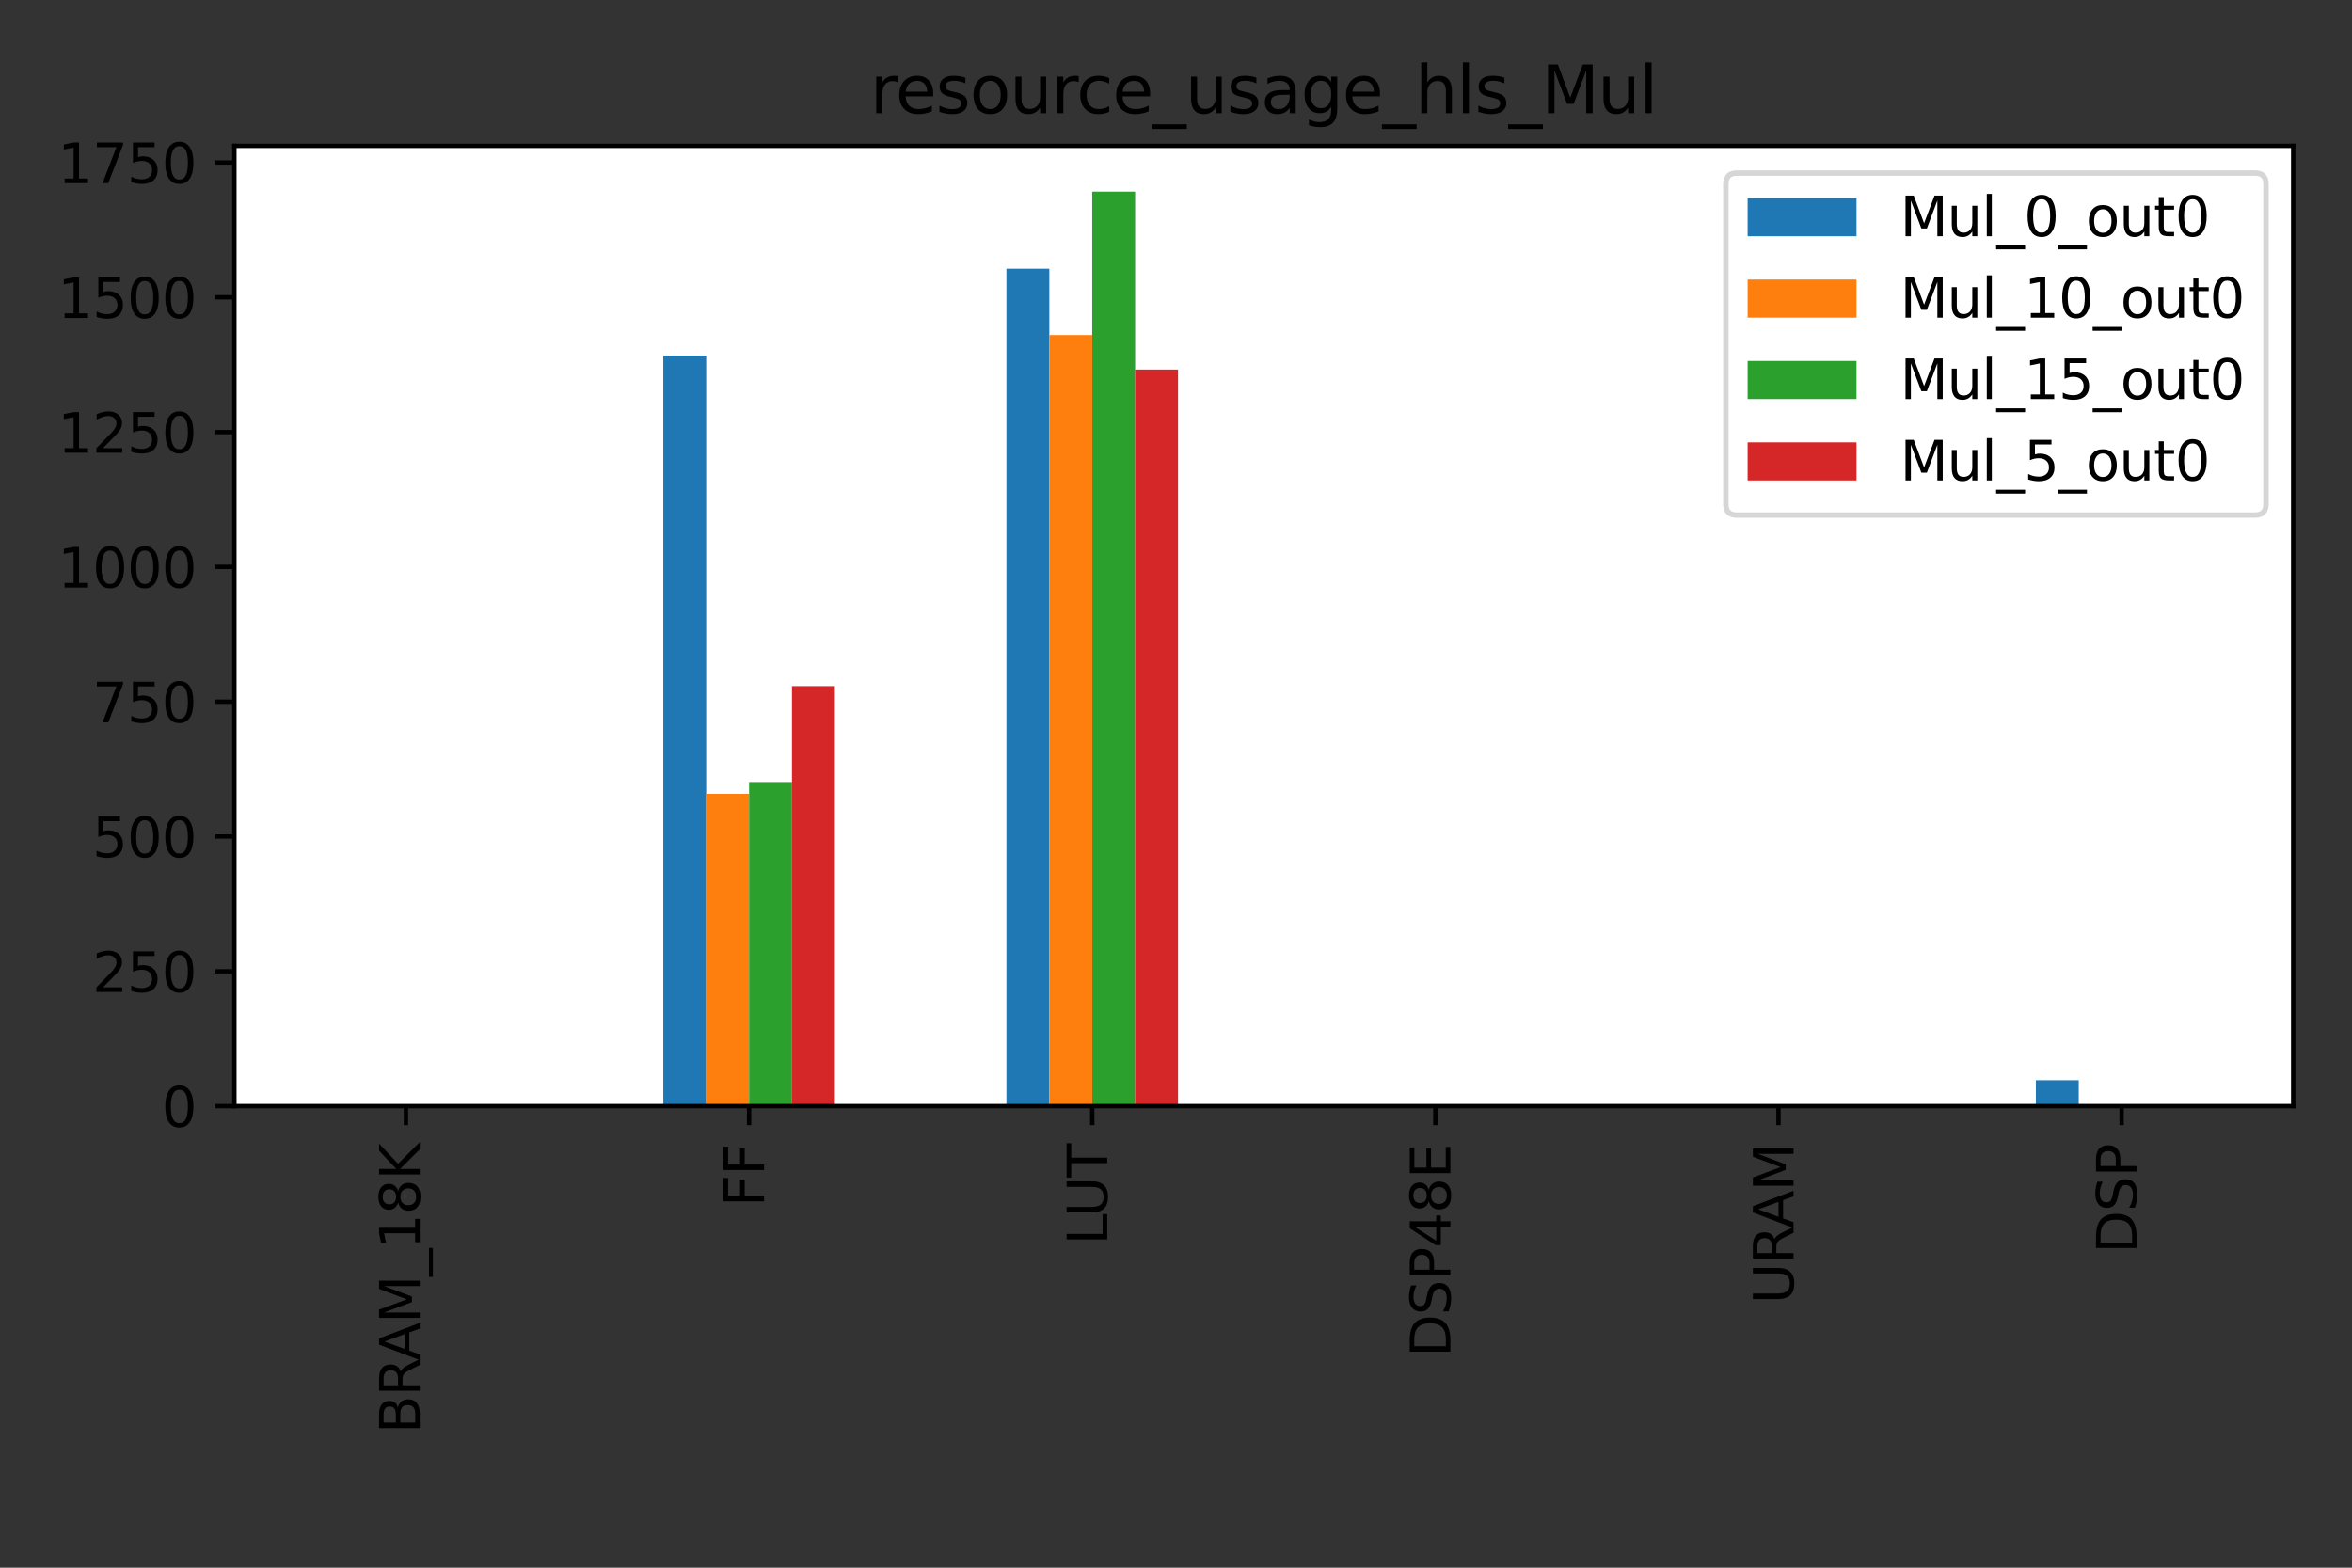 <?xml version="1.0" encoding="utf-8" standalone="no"?>
<!DOCTYPE svg PUBLIC "-//W3C//DTD SVG 1.1//EN"
  "http://www.w3.org/Graphics/SVG/1.1/DTD/svg11.dtd">
<svg height="288pt" version="1.1" viewBox="0 0 432 288" width="432pt" xmlns="http://www.w3.org/2000/svg" xmlns:xlink="http://www.w3.org/1999/xlink">
 <rect x="0" y="0" width="432" height="288" fill="#333333" stroke="none"/>
 <defs>
  <style type="text/css">*{stroke-linecap:butt;stroke-linejoin:round;}</style>
 </defs>
 <g id="figure_1">
  <g id="patch_1">
   <path d="M 0 288 
L 432 288 
L 432 0 
L 0 0 
z
" style="fill:none;"/>
  </g>
  <g id="axes_1">
   <g id="patch_2">
    <path d="M 43.05 203.2 
L 421.2 203.2 
L 421.2 26.8 
L 43.05 26.8 
z
" style="fill:#ffffff;"/>
   </g>
   <g id="patch_3">
    <path clip-path="url(#pbbb6849b15)" d="M 58.806 203.2 
L 66.684 203.2 
L 66.684 203.2 
L 58.806 203.2 
z
" style="fill:#1f77b4;"/>
   </g>
   <g id="patch_4">
    <path clip-path="url(#pbbb6849b15)" d="M 121.831 203.2 
L 129.709 203.2 
L 129.709 65.313 
L 121.831 65.313 
z
" style="fill:#1f77b4;"/>
   </g>
   <g id="patch_5">
    <path clip-path="url(#pbbb6849b15)" d="M 184.856 203.2 
L 192.734 203.2 
L 192.734 49.365 
L 184.856 49.365 
z
" style="fill:#1f77b4;"/>
   </g>
   <g id="patch_6">
    <path clip-path="url(#pbbb6849b15)" d="M 247.881 203.2 
L 255.759 203.2 
L 255.759 203.2 
L 247.881 203.2 
z
" style="fill:#1f77b4;"/>
   </g>
   <g id="patch_7">
    <path clip-path="url(#pbbb6849b15)" d="M 310.906 203.2 
L 318.784 203.2 
L 318.784 203.2 
L 310.906 203.2 
z
" style="fill:#1f77b4;"/>
   </g>
   <g id="patch_8">
    <path clip-path="url(#pbbb6849b15)" d="M 373.931 203.2 
L 381.809 203.2 
L 381.809 198.445 
L 373.931 198.445 
z
" style="fill:#1f77b4;"/>
   </g>
   <g id="patch_9">
    <path clip-path="url(#pbbb6849b15)" d="M 66.684 203.2 
L 74.562 203.2 
L 74.562 203.2 
L 66.684 203.2 
z
" style="fill:#ff7f0e;"/>
   </g>
   <g id="patch_10">
    <path clip-path="url(#pbbb6849b15)" d="M 129.709 203.2 
L 137.588 203.2 
L 137.588 145.846 
L 129.709 145.846 
z
" style="fill:#ff7f0e;"/>
   </g>
   <g id="patch_11">
    <path clip-path="url(#pbbb6849b15)" d="M 192.734 203.2 
L 200.613 203.2 
L 200.613 61.549 
L 192.734 61.549 
z
" style="fill:#ff7f0e;"/>
   </g>
   <g id="patch_12">
    <path clip-path="url(#pbbb6849b15)" d="M 255.759 203.2 
L 263.637 203.2 
L 263.637 203.2 
L 255.759 203.2 
z
" style="fill:#ff7f0e;"/>
   </g>
   <g id="patch_13">
    <path clip-path="url(#pbbb6849b15)" d="M 318.784 203.2 
L 326.663 203.2 
L 326.663 203.2 
L 318.784 203.2 
z
" style="fill:#ff7f0e;"/>
   </g>
   <g id="patch_14">
    <path clip-path="url(#pbbb6849b15)" d="M 381.809 203.2 
L 389.688 203.2 
L 389.688 203.2 
L 381.809 203.2 
z
" style="fill:#ff7f0e;"/>
   </g>
   <g id="patch_15">
    <path clip-path="url(#pbbb6849b15)" d="M 74.562 203.2 
L 82.441 203.2 
L 82.441 203.2 
L 74.562 203.2 
z
" style="fill:#2ca02c;"/>
   </g>
   <g id="patch_16">
    <path clip-path="url(#pbbb6849b15)" d="M 137.588 203.2 
L 145.466 203.2 
L 145.466 143.667 
L 137.588 143.667 
z
" style="fill:#2ca02c;"/>
   </g>
   <g id="patch_17">
    <path clip-path="url(#pbbb6849b15)" d="M 200.613 203.2 
L 208.491 203.2 
L 208.491 35.2 
L 200.613 35.2 
z
" style="fill:#2ca02c;"/>
   </g>
   <g id="patch_18">
    <path clip-path="url(#pbbb6849b15)" d="M 263.637 203.2 
L 271.516 203.2 
L 271.516 203.2 
L 263.637 203.2 
z
" style="fill:#2ca02c;"/>
   </g>
   <g id="patch_19">
    <path clip-path="url(#pbbb6849b15)" d="M 326.663 203.2 
L 334.541 203.2 
L 334.541 203.2 
L 326.663 203.2 
z
" style="fill:#2ca02c;"/>
   </g>
   <g id="patch_20">
    <path clip-path="url(#pbbb6849b15)" d="M 389.688 203.2 
L 397.566 203.2 
L 397.566 203.2 
L 389.688 203.2 
z
" style="fill:#2ca02c;"/>
   </g>
   <g id="patch_21">
    <path clip-path="url(#pbbb6849b15)" d="M 82.441 203.2 
L 90.319 203.2 
L 90.319 203.2 
L 82.441 203.2 
z
" style="fill:#d62728;"/>
   </g>
   <g id="patch_22">
    <path clip-path="url(#pbbb6849b15)" d="M 145.466 203.2 
L 153.344 203.2 
L 153.344 126.035 
L 145.466 126.035 
z
" style="fill:#d62728;"/>
   </g>
   <g id="patch_23">
    <path clip-path="url(#pbbb6849b15)" d="M 208.491 203.2 
L 216.369 203.2 
L 216.369 67.889 
L 208.491 67.889 
z
" style="fill:#d62728;"/>
   </g>
   <g id="patch_24">
    <path clip-path="url(#pbbb6849b15)" d="M 271.516 203.2 
L 279.394 203.2 
L 279.394 203.2 
L 271.516 203.2 
z
" style="fill:#d62728;"/>
   </g>
   <g id="patch_25">
    <path clip-path="url(#pbbb6849b15)" d="M 334.541 203.2 
L 342.419 203.2 
L 342.419 203.2 
L 334.541 203.2 
z
" style="fill:#d62728;"/>
   </g>
   <g id="patch_26">
    <path clip-path="url(#pbbb6849b15)" d="M 397.566 203.2 
L 405.444 203.2 
L 405.444 203.2 
L 397.566 203.2 
z
" style="fill:#d62728;"/>
   </g>
   <g id="matplotlib.axis_1">
    <g id="xtick_1">
     <g id="line2d_1">
      <defs>
       <path d="M 0 0 
L 0 3.5 
" id="ma39e6ad5aa" style="stroke:#000000;stroke-width:0.8;"/>
      </defs>
      <g>
       <use style="stroke:#000000;stroke-width:0.8;" x="74.562" xlink:href="#ma39e6ad5aa" y="203.2"/>
      </g>
     </g>
     <g id="text_1">
      <!-- BRAM_18K -->
      <g transform="translate(77.095 263.361)rotate(-90)scale(0.1 -0.1)">
       <defs>
        <path d="M 1259 2228 
L 1259 519 
L 2272 519 
Q 2781 519 3026 730 
Q 3272 941 3272 1375 
Q 3272 1813 3026 2020 
Q 2781 2228 2272 2228 
L 1259 2228 
z
M 1259 4147 
L 1259 2741 
L 2194 2741 
Q 2656 2741 2882 2914 
Q 3109 3088 3109 3444 
Q 3109 3797 2882 3972 
Q 2656 4147 2194 4147 
L 1259 4147 
z
M 628 4666 
L 2241 4666 
Q 2963 4666 3353 4366 
Q 3744 4066 3744 3513 
Q 3744 3084 3544 2831 
Q 3344 2578 2956 2516 
Q 3422 2416 3680 2098 
Q 3938 1781 3938 1306 
Q 3938 681 3513 340 
Q 3088 0 2303 0 
L 628 0 
L 628 4666 
z
" id="DejaVuSans-42" transform="scale(0.016)"/>
        <path d="M 2841 2188 
Q 3044 2119 3236 1894 
Q 3428 1669 3622 1275 
L 4263 0 
L 3584 0 
L 2988 1197 
Q 2756 1666 2539 1819 
Q 2322 1972 1947 1972 
L 1259 1972 
L 1259 0 
L 628 0 
L 628 4666 
L 2053 4666 
Q 2853 4666 3247 4331 
Q 3641 3997 3641 3322 
Q 3641 2881 3436 2590 
Q 3231 2300 2841 2188 
z
M 1259 4147 
L 1259 2491 
L 2053 2491 
Q 2509 2491 2742 2702 
Q 2975 2913 2975 3322 
Q 2975 3731 2742 3939 
Q 2509 4147 2053 4147 
L 1259 4147 
z
" id="DejaVuSans-52" transform="scale(0.016)"/>
        <path d="M 2188 4044 
L 1331 1722 
L 3047 1722 
L 2188 4044 
z
M 1831 4666 
L 2547 4666 
L 4325 0 
L 3669 0 
L 3244 1197 
L 1141 1197 
L 716 0 
L 50 0 
L 1831 4666 
z
" id="DejaVuSans-41" transform="scale(0.016)"/>
        <path d="M 628 4666 
L 1569 4666 
L 2759 1491 
L 3956 4666 
L 4897 4666 
L 4897 0 
L 4281 0 
L 4281 4097 
L 3078 897 
L 2444 897 
L 1241 4097 
L 1241 0 
L 628 0 
L 628 4666 
z
" id="DejaVuSans-4d" transform="scale(0.016)"/>
        <path d="M 3263 -1063 
L 3263 -1509 
L -63 -1509 
L -63 -1063 
L 3263 -1063 
z
" id="DejaVuSans-5f" transform="scale(0.016)"/>
        <path d="M 794 531 
L 1825 531 
L 1825 4091 
L 703 3866 
L 703 4441 
L 1819 4666 
L 2450 4666 
L 2450 531 
L 3481 531 
L 3481 0 
L 794 0 
L 794 531 
z
" id="DejaVuSans-31" transform="scale(0.016)"/>
        <path d="M 2034 2216 
Q 1584 2216 1326 1975 
Q 1069 1734 1069 1313 
Q 1069 891 1326 650 
Q 1584 409 2034 409 
Q 2484 409 2743 651 
Q 3003 894 3003 1313 
Q 3003 1734 2745 1975 
Q 2488 2216 2034 2216 
z
M 1403 2484 
Q 997 2584 770 2862 
Q 544 3141 544 3541 
Q 544 4100 942 4425 
Q 1341 4750 2034 4750 
Q 2731 4750 3128 4425 
Q 3525 4100 3525 3541 
Q 3525 3141 3298 2862 
Q 3072 2584 2669 2484 
Q 3125 2378 3379 2068 
Q 3634 1759 3634 1313 
Q 3634 634 3220 271 
Q 2806 -91 2034 -91 
Q 1263 -91 848 271 
Q 434 634 434 1313 
Q 434 1759 690 2068 
Q 947 2378 1403 2484 
z
M 1172 3481 
Q 1172 3119 1398 2916 
Q 1625 2713 2034 2713 
Q 2441 2713 2670 2916 
Q 2900 3119 2900 3481 
Q 2900 3844 2670 4047 
Q 2441 4250 2034 4250 
Q 1625 4250 1398 4047 
Q 1172 3844 1172 3481 
z
" id="DejaVuSans-38" transform="scale(0.016)"/>
        <path d="M 628 4666 
L 1259 4666 
L 1259 2694 
L 3353 4666 
L 4166 4666 
L 1850 2491 
L 4331 0 
L 3500 0 
L 1259 2247 
L 1259 0 
L 628 0 
L 628 4666 
z
" id="DejaVuSans-4b" transform="scale(0.016)"/>
       </defs>
       <use xlink:href="#DejaVuSans-42"/>
       <use x="68.604" xlink:href="#DejaVuSans-52"/>
       <use x="134.086" xlink:href="#DejaVuSans-41"/>
       <use x="202.494" xlink:href="#DejaVuSans-4d"/>
       <use x="288.773" xlink:href="#DejaVuSans-5f"/>
       <use x="338.773" xlink:href="#DejaVuSans-31"/>
       <use x="402.396" xlink:href="#DejaVuSans-38"/>
       <use x="466.02" xlink:href="#DejaVuSans-4b"/>
      </g>
     </g>
    </g>
    <g id="xtick_2">
     <g id="line2d_2">
      <g>
       <use style="stroke:#000000;stroke-width:0.8;" x="137.588" xlink:href="#ma39e6ad5aa" y="203.2"/>
      </g>
     </g>
     <g id="text_2">
      <!-- FF -->
      <g transform="translate(140.347 221.703)rotate(-90)scale(0.1 -0.1)">
       <defs>
        <path d="M 628 4666 
L 3309 4666 
L 3309 4134 
L 1259 4134 
L 1259 2759 
L 3109 2759 
L 3109 2228 
L 1259 2228 
L 1259 0 
L 628 0 
L 628 4666 
z
" id="DejaVuSans-46" transform="scale(0.016)"/>
       </defs>
       <use xlink:href="#DejaVuSans-46"/>
       <use x="57.52" xlink:href="#DejaVuSans-46"/>
      </g>
     </g>
    </g>
    <g id="xtick_3">
     <g id="line2d_3">
      <g>
       <use style="stroke:#000000;stroke-width:0.8;" x="200.613" xlink:href="#ma39e6ad5aa" y="203.2"/>
      </g>
     </g>
     <g id="text_3">
      <!-- LUT -->
      <g transform="translate(203.372 228.698)rotate(-90)scale(0.1 -0.1)">
       <defs>
        <path d="M 628 4666 
L 1259 4666 
L 1259 531 
L 3531 531 
L 3531 0 
L 628 0 
L 628 4666 
z
" id="DejaVuSans-4c" transform="scale(0.016)"/>
        <path d="M 556 4666 
L 1191 4666 
L 1191 1831 
Q 1191 1081 1462 751 
Q 1734 422 2344 422 
Q 2950 422 3222 751 
Q 3494 1081 3494 1831 
L 3494 4666 
L 4128 4666 
L 4128 1753 
Q 4128 841 3676 375 
Q 3225 -91 2344 -91 
Q 1459 -91 1007 375 
Q 556 841 556 1753 
L 556 4666 
z
" id="DejaVuSans-55" transform="scale(0.016)"/>
        <path d="M -19 4666 
L 3928 4666 
L 3928 4134 
L 2272 4134 
L 2272 0 
L 1638 0 
L 1638 4134 
L -19 4134 
L -19 4666 
z
" id="DejaVuSans-54" transform="scale(0.016)"/>
       </defs>
       <use xlink:href="#DejaVuSans-4c"/>
       <use x="50.713" xlink:href="#DejaVuSans-55"/>
       <use x="123.906" xlink:href="#DejaVuSans-54"/>
      </g>
     </g>
    </g>
    <g id="xtick_4">
     <g id="line2d_4">
      <g>
       <use style="stroke:#000000;stroke-width:0.8;" x="263.637" xlink:href="#ma39e6ad5aa" y="203.2"/>
      </g>
     </g>
     <g id="text_4">
      <!-- DSP48E -->
      <g transform="translate(266.397 249.322)rotate(-90)scale(0.1 -0.1)">
       <defs>
        <path d="M 1259 4147 
L 1259 519 
L 2022 519 
Q 2988 519 3436 956 
Q 3884 1394 3884 2338 
Q 3884 3275 3436 3711 
Q 2988 4147 2022 4147 
L 1259 4147 
z
M 628 4666 
L 1925 4666 
Q 3281 4666 3915 4102 
Q 4550 3538 4550 2338 
Q 4550 1131 3912 565 
Q 3275 0 1925 0 
L 628 0 
L 628 4666 
z
" id="DejaVuSans-44" transform="scale(0.016)"/>
        <path d="M 3425 4513 
L 3425 3897 
Q 3066 4069 2747 4153 
Q 2428 4238 2131 4238 
Q 1616 4238 1336 4038 
Q 1056 3838 1056 3469 
Q 1056 3159 1242 3001 
Q 1428 2844 1947 2747 
L 2328 2669 
Q 3034 2534 3370 2195 
Q 3706 1856 3706 1288 
Q 3706 609 3251 259 
Q 2797 -91 1919 -91 
Q 1588 -91 1214 -16 
Q 841 59 441 206 
L 441 856 
Q 825 641 1194 531 
Q 1563 422 1919 422 
Q 2459 422 2753 634 
Q 3047 847 3047 1241 
Q 3047 1584 2836 1778 
Q 2625 1972 2144 2069 
L 1759 2144 
Q 1053 2284 737 2584 
Q 422 2884 422 3419 
Q 422 4038 858 4394 
Q 1294 4750 2059 4750 
Q 2388 4750 2728 4690 
Q 3069 4631 3425 4513 
z
" id="DejaVuSans-53" transform="scale(0.016)"/>
        <path d="M 1259 4147 
L 1259 2394 
L 2053 2394 
Q 2494 2394 2734 2622 
Q 2975 2850 2975 3272 
Q 2975 3691 2734 3919 
Q 2494 4147 2053 4147 
L 1259 4147 
z
M 628 4666 
L 2053 4666 
Q 2838 4666 3239 4311 
Q 3641 3956 3641 3272 
Q 3641 2581 3239 2228 
Q 2838 1875 2053 1875 
L 1259 1875 
L 1259 0 
L 628 0 
L 628 4666 
z
" id="DejaVuSans-50" transform="scale(0.016)"/>
        <path d="M 2419 4116 
L 825 1625 
L 2419 1625 
L 2419 4116 
z
M 2253 4666 
L 3047 4666 
L 3047 1625 
L 3713 1625 
L 3713 1100 
L 3047 1100 
L 3047 0 
L 2419 0 
L 2419 1100 
L 313 1100 
L 313 1709 
L 2253 4666 
z
" id="DejaVuSans-34" transform="scale(0.016)"/>
        <path d="M 628 4666 
L 3578 4666 
L 3578 4134 
L 1259 4134 
L 1259 2753 
L 3481 2753 
L 3481 2222 
L 1259 2222 
L 1259 531 
L 3634 531 
L 3634 0 
L 628 0 
L 628 4666 
z
" id="DejaVuSans-45" transform="scale(0.016)"/>
       </defs>
       <use xlink:href="#DejaVuSans-44"/>
       <use x="77.002" xlink:href="#DejaVuSans-53"/>
       <use x="140.479" xlink:href="#DejaVuSans-50"/>
       <use x="200.781" xlink:href="#DejaVuSans-34"/>
       <use x="264.404" xlink:href="#DejaVuSans-38"/>
       <use x="328.027" xlink:href="#DejaVuSans-45"/>
      </g>
     </g>
    </g>
    <g id="xtick_5">
     <g id="line2d_5">
      <g>
       <use style="stroke:#000000;stroke-width:0.8;" x="326.663" xlink:href="#ma39e6ad5aa" y="203.2"/>
      </g>
     </g>
     <g id="text_5">
      <!-- URAM -->
      <g transform="translate(329.422 239.536)rotate(-90)scale(0.1 -0.1)">
       <use xlink:href="#DejaVuSans-55"/>
       <use x="73.193" xlink:href="#DejaVuSans-52"/>
       <use x="138.676" xlink:href="#DejaVuSans-41"/>
       <use x="207.084" xlink:href="#DejaVuSans-4d"/>
      </g>
     </g>
    </g>
    <g id="xtick_6">
     <g id="line2d_6">
      <g>
       <use style="stroke:#000000;stroke-width:0.8;" x="389.688" xlink:href="#ma39e6ad5aa" y="203.2"/>
      </g>
     </g>
     <g id="text_6">
      <!-- DSP -->
      <g transform="translate(392.447 230.278)rotate(-90)scale(0.1 -0.1)">
       <use xlink:href="#DejaVuSans-44"/>
       <use x="77.002" xlink:href="#DejaVuSans-53"/>
       <use x="140.479" xlink:href="#DejaVuSans-50"/>
      </g>
     </g>
    </g>
   </g>
   <g id="matplotlib.axis_2">
    <g id="ytick_1">
     <g id="line2d_7">
      <defs>
       <path d="M 0 0 
L -3.5 0 
" id="mf9e3e1890e" style="stroke:#000000;stroke-width:0.8;"/>
      </defs>
      <g>
       <use style="stroke:#000000;stroke-width:0.8;" x="43.05" xlink:href="#mf9e3e1890e" y="203.2"/>
      </g>
     </g>
     <g id="text_7">
      <!-- 0 -->
      <g transform="translate(29.688 206.999)scale(0.1 -0.1)">
       <defs>
        <path d="M 2034 4250 
Q 1547 4250 1301 3770 
Q 1056 3291 1056 2328 
Q 1056 1369 1301 889 
Q 1547 409 2034 409 
Q 2525 409 2770 889 
Q 3016 1369 3016 2328 
Q 3016 3291 2770 3770 
Q 2525 4250 2034 4250 
z
M 2034 4750 
Q 2819 4750 3233 4129 
Q 3647 3509 3647 2328 
Q 3647 1150 3233 529 
Q 2819 -91 2034 -91 
Q 1250 -91 836 529 
Q 422 1150 422 2328 
Q 422 3509 836 4129 
Q 1250 4750 2034 4750 
z
" id="DejaVuSans-30" transform="scale(0.016)"/>
       </defs>
       <use xlink:href="#DejaVuSans-30"/>
      </g>
     </g>
    </g>
    <g id="ytick_2">
     <g id="line2d_8">
      <g>
       <use style="stroke:#000000;stroke-width:0.8;" x="43.05" xlink:href="#mf9e3e1890e" y="178.436"/>
      </g>
     </g>
     <g id="text_8">
      <!-- 250 -->
      <g transform="translate(16.962 182.235)scale(0.1 -0.1)">
       <defs>
        <path d="M 1228 531 
L 3431 531 
L 3431 0 
L 469 0 
L 469 531 
Q 828 903 1448 1529 
Q 2069 2156 2228 2338 
Q 2531 2678 2651 2914 
Q 2772 3150 2772 3378 
Q 2772 3750 2511 3984 
Q 2250 4219 1831 4219 
Q 1534 4219 1204 4116 
Q 875 4013 500 3803 
L 500 4441 
Q 881 4594 1212 4672 
Q 1544 4750 1819 4750 
Q 2544 4750 2975 4387 
Q 3406 4025 3406 3419 
Q 3406 3131 3298 2873 
Q 3191 2616 2906 2266 
Q 2828 2175 2409 1742 
Q 1991 1309 1228 531 
z
" id="DejaVuSans-32" transform="scale(0.016)"/>
        <path d="M 691 4666 
L 3169 4666 
L 3169 4134 
L 1269 4134 
L 1269 2991 
Q 1406 3038 1543 3061 
Q 1681 3084 1819 3084 
Q 2600 3084 3056 2656 
Q 3513 2228 3513 1497 
Q 3513 744 3044 326 
Q 2575 -91 1722 -91 
Q 1428 -91 1123 -41 
Q 819 9 494 109 
L 494 744 
Q 775 591 1075 516 
Q 1375 441 1709 441 
Q 2250 441 2565 725 
Q 2881 1009 2881 1497 
Q 2881 1984 2565 2268 
Q 2250 2553 1709 2553 
Q 1456 2553 1204 2497 
Q 953 2441 691 2322 
L 691 4666 
z
" id="DejaVuSans-35" transform="scale(0.016)"/>
       </defs>
       <use xlink:href="#DejaVuSans-32"/>
       <use x="63.623" xlink:href="#DejaVuSans-35"/>
       <use x="127.246" xlink:href="#DejaVuSans-30"/>
      </g>
     </g>
    </g>
    <g id="ytick_3">
     <g id="line2d_9">
      <g>
       <use style="stroke:#000000;stroke-width:0.8;" x="43.05" xlink:href="#mf9e3e1890e" y="153.672"/>
      </g>
     </g>
     <g id="text_9">
      <!-- 500 -->
      <g transform="translate(16.962 157.471)scale(0.1 -0.1)">
       <use xlink:href="#DejaVuSans-35"/>
       <use x="63.623" xlink:href="#DejaVuSans-30"/>
       <use x="127.246" xlink:href="#DejaVuSans-30"/>
      </g>
     </g>
    </g>
    <g id="ytick_4">
     <g id="line2d_10">
      <g>
       <use style="stroke:#000000;stroke-width:0.8;" x="43.05" xlink:href="#mf9e3e1890e" y="128.908"/>
      </g>
     </g>
     <g id="text_10">
      <!-- 750 -->
      <g transform="translate(16.962 132.707)scale(0.1 -0.1)">
       <defs>
        <path d="M 525 4666 
L 3525 4666 
L 3525 4397 
L 1831 0 
L 1172 0 
L 2766 4134 
L 525 4134 
L 525 4666 
z
" id="DejaVuSans-37" transform="scale(0.016)"/>
       </defs>
       <use xlink:href="#DejaVuSans-37"/>
       <use x="63.623" xlink:href="#DejaVuSans-35"/>
       <use x="127.246" xlink:href="#DejaVuSans-30"/>
      </g>
     </g>
    </g>
    <g id="ytick_5">
     <g id="line2d_11">
      <g>
       <use style="stroke:#000000;stroke-width:0.8;" x="43.05" xlink:href="#mf9e3e1890e" y="104.143"/>
      </g>
     </g>
     <g id="text_11">
      <!-- 1000 -->
      <g transform="translate(10.6 107.943)scale(0.1 -0.1)">
       <use xlink:href="#DejaVuSans-31"/>
       <use x="63.623" xlink:href="#DejaVuSans-30"/>
       <use x="127.246" xlink:href="#DejaVuSans-30"/>
       <use x="190.869" xlink:href="#DejaVuSans-30"/>
      </g>
     </g>
    </g>
    <g id="ytick_6">
     <g id="line2d_12">
      <g>
       <use style="stroke:#000000;stroke-width:0.8;" x="43.05" xlink:href="#mf9e3e1890e" y="79.379"/>
      </g>
     </g>
     <g id="text_12">
      <!-- 1250 -->
      <g transform="translate(10.6 83.178)scale(0.1 -0.1)">
       <use xlink:href="#DejaVuSans-31"/>
       <use x="63.623" xlink:href="#DejaVuSans-32"/>
       <use x="127.246" xlink:href="#DejaVuSans-35"/>
       <use x="190.869" xlink:href="#DejaVuSans-30"/>
      </g>
     </g>
    </g>
    <g id="ytick_7">
     <g id="line2d_13">
      <g>
       <use style="stroke:#000000;stroke-width:0.8;" x="43.05" xlink:href="#mf9e3e1890e" y="54.615"/>
      </g>
     </g>
     <g id="text_13">
      <!-- 1500 -->
      <g transform="translate(10.6 58.414)scale(0.1 -0.1)">
       <use xlink:href="#DejaVuSans-31"/>
       <use x="63.623" xlink:href="#DejaVuSans-35"/>
       <use x="127.246" xlink:href="#DejaVuSans-30"/>
       <use x="190.869" xlink:href="#DejaVuSans-30"/>
      </g>
     </g>
    </g>
    <g id="ytick_8">
     <g id="line2d_14">
      <g>
       <use style="stroke:#000000;stroke-width:0.8;" x="43.05" xlink:href="#mf9e3e1890e" y="29.851"/>
      </g>
     </g>
     <g id="text_14">
      <!-- 1750 -->
      <g transform="translate(10.6 33.65)scale(0.1 -0.1)">
       <use xlink:href="#DejaVuSans-31"/>
       <use x="63.623" xlink:href="#DejaVuSans-37"/>
       <use x="127.246" xlink:href="#DejaVuSans-35"/>
       <use x="190.869" xlink:href="#DejaVuSans-30"/>
      </g>
     </g>
    </g>
   </g>
   <g id="patch_27">
    <path d="M 43.05 203.2 
L 43.05 26.8 
" style="fill:none;stroke:#000000;stroke-linecap:square;stroke-linejoin:miter;stroke-width:0.8;"/>
   </g>
   <g id="patch_28">
    <path d="M 421.2 203.2 
L 421.2 26.8 
" style="fill:none;stroke:#000000;stroke-linecap:square;stroke-linejoin:miter;stroke-width:0.8;"/>
   </g>
   <g id="patch_29">
    <path d="M 43.05 203.2 
L 421.2 203.2 
" style="fill:none;stroke:#000000;stroke-linecap:square;stroke-linejoin:miter;stroke-width:0.8;"/>
   </g>
   <g id="patch_30">
    <path d="M 43.05 26.8 
L 421.2 26.8 
" style="fill:none;stroke:#000000;stroke-linecap:square;stroke-linejoin:miter;stroke-width:0.8;"/>
   </g>
   <g id="text_15">
    <!-- resource_usage_hls_Mul -->
    <g transform="translate(159.833 20.8)scale(0.12 -0.12)">
     <defs>
      <path d="M 2631 2963 
Q 2534 3019 2420 3045 
Q 2306 3072 2169 3072 
Q 1681 3072 1420 2755 
Q 1159 2438 1159 1844 
L 1159 0 
L 581 0 
L 581 3500 
L 1159 3500 
L 1159 2956 
Q 1341 3275 1631 3429 
Q 1922 3584 2338 3584 
Q 2397 3584 2469 3576 
Q 2541 3569 2628 3553 
L 2631 2963 
z
" id="DejaVuSans-72" transform="scale(0.016)"/>
      <path d="M 3597 1894 
L 3597 1613 
L 953 1613 
Q 991 1019 1311 708 
Q 1631 397 2203 397 
Q 2534 397 2845 478 
Q 3156 559 3463 722 
L 3463 178 
Q 3153 47 2828 -22 
Q 2503 -91 2169 -91 
Q 1331 -91 842 396 
Q 353 884 353 1716 
Q 353 2575 817 3079 
Q 1281 3584 2069 3584 
Q 2775 3584 3186 3129 
Q 3597 2675 3597 1894 
z
M 3022 2063 
Q 3016 2534 2758 2815 
Q 2500 3097 2075 3097 
Q 1594 3097 1305 2825 
Q 1016 2553 972 2059 
L 3022 2063 
z
" id="DejaVuSans-65" transform="scale(0.016)"/>
      <path d="M 2834 3397 
L 2834 2853 
Q 2591 2978 2328 3040 
Q 2066 3103 1784 3103 
Q 1356 3103 1142 2972 
Q 928 2841 928 2578 
Q 928 2378 1081 2264 
Q 1234 2150 1697 2047 
L 1894 2003 
Q 2506 1872 2764 1633 
Q 3022 1394 3022 966 
Q 3022 478 2636 193 
Q 2250 -91 1575 -91 
Q 1294 -91 989 -36 
Q 684 19 347 128 
L 347 722 
Q 666 556 975 473 
Q 1284 391 1588 391 
Q 1994 391 2212 530 
Q 2431 669 2431 922 
Q 2431 1156 2273 1281 
Q 2116 1406 1581 1522 
L 1381 1569 
Q 847 1681 609 1914 
Q 372 2147 372 2553 
Q 372 3047 722 3315 
Q 1072 3584 1716 3584 
Q 2034 3584 2315 3537 
Q 2597 3491 2834 3397 
z
" id="DejaVuSans-73" transform="scale(0.016)"/>
      <path d="M 1959 3097 
Q 1497 3097 1228 2736 
Q 959 2375 959 1747 
Q 959 1119 1226 758 
Q 1494 397 1959 397 
Q 2419 397 2687 759 
Q 2956 1122 2956 1747 
Q 2956 2369 2687 2733 
Q 2419 3097 1959 3097 
z
M 1959 3584 
Q 2709 3584 3137 3096 
Q 3566 2609 3566 1747 
Q 3566 888 3137 398 
Q 2709 -91 1959 -91 
Q 1206 -91 779 398 
Q 353 888 353 1747 
Q 353 2609 779 3096 
Q 1206 3584 1959 3584 
z
" id="DejaVuSans-6f" transform="scale(0.016)"/>
      <path d="M 544 1381 
L 544 3500 
L 1119 3500 
L 1119 1403 
Q 1119 906 1312 657 
Q 1506 409 1894 409 
Q 2359 409 2629 706 
Q 2900 1003 2900 1516 
L 2900 3500 
L 3475 3500 
L 3475 0 
L 2900 0 
L 2900 538 
Q 2691 219 2414 64 
Q 2138 -91 1772 -91 
Q 1169 -91 856 284 
Q 544 659 544 1381 
z
M 1991 3584 
L 1991 3584 
z
" id="DejaVuSans-75" transform="scale(0.016)"/>
      <path d="M 3122 3366 
L 3122 2828 
Q 2878 2963 2633 3030 
Q 2388 3097 2138 3097 
Q 1578 3097 1268 2742 
Q 959 2388 959 1747 
Q 959 1106 1268 751 
Q 1578 397 2138 397 
Q 2388 397 2633 464 
Q 2878 531 3122 666 
L 3122 134 
Q 2881 22 2623 -34 
Q 2366 -91 2075 -91 
Q 1284 -91 818 406 
Q 353 903 353 1747 
Q 353 2603 823 3093 
Q 1294 3584 2113 3584 
Q 2378 3584 2631 3529 
Q 2884 3475 3122 3366 
z
" id="DejaVuSans-63" transform="scale(0.016)"/>
      <path d="M 2194 1759 
Q 1497 1759 1228 1600 
Q 959 1441 959 1056 
Q 959 750 1161 570 
Q 1363 391 1709 391 
Q 2188 391 2477 730 
Q 2766 1069 2766 1631 
L 2766 1759 
L 2194 1759 
z
M 3341 1997 
L 3341 0 
L 2766 0 
L 2766 531 
Q 2569 213 2275 61 
Q 1981 -91 1556 -91 
Q 1019 -91 701 211 
Q 384 513 384 1019 
Q 384 1609 779 1909 
Q 1175 2209 1959 2209 
L 2766 2209 
L 2766 2266 
Q 2766 2663 2505 2880 
Q 2244 3097 1772 3097 
Q 1472 3097 1187 3025 
Q 903 2953 641 2809 
L 641 3341 
Q 956 3463 1253 3523 
Q 1550 3584 1831 3584 
Q 2591 3584 2966 3190 
Q 3341 2797 3341 1997 
z
" id="DejaVuSans-61" transform="scale(0.016)"/>
      <path d="M 2906 1791 
Q 2906 2416 2648 2759 
Q 2391 3103 1925 3103 
Q 1463 3103 1205 2759 
Q 947 2416 947 1791 
Q 947 1169 1205 825 
Q 1463 481 1925 481 
Q 2391 481 2648 825 
Q 2906 1169 2906 1791 
z
M 3481 434 
Q 3481 -459 3084 -895 
Q 2688 -1331 1869 -1331 
Q 1566 -1331 1297 -1286 
Q 1028 -1241 775 -1147 
L 775 -588 
Q 1028 -725 1275 -790 
Q 1522 -856 1778 -856 
Q 2344 -856 2625 -561 
Q 2906 -266 2906 331 
L 2906 616 
Q 2728 306 2450 153 
Q 2172 0 1784 0 
Q 1141 0 747 490 
Q 353 981 353 1791 
Q 353 2603 747 3093 
Q 1141 3584 1784 3584 
Q 2172 3584 2450 3431 
Q 2728 3278 2906 2969 
L 2906 3500 
L 3481 3500 
L 3481 434 
z
" id="DejaVuSans-67" transform="scale(0.016)"/>
      <path d="M 3513 2113 
L 3513 0 
L 2938 0 
L 2938 2094 
Q 2938 2591 2744 2837 
Q 2550 3084 2163 3084 
Q 1697 3084 1428 2787 
Q 1159 2491 1159 1978 
L 1159 0 
L 581 0 
L 581 4863 
L 1159 4863 
L 1159 2956 
Q 1366 3272 1645 3428 
Q 1925 3584 2291 3584 
Q 2894 3584 3203 3211 
Q 3513 2838 3513 2113 
z
" id="DejaVuSans-68" transform="scale(0.016)"/>
      <path d="M 603 4863 
L 1178 4863 
L 1178 0 
L 603 0 
L 603 4863 
z
" id="DejaVuSans-6c" transform="scale(0.016)"/>
     </defs>
     <use xlink:href="#DejaVuSans-72"/>
     <use x="38.863" xlink:href="#DejaVuSans-65"/>
     <use x="100.387" xlink:href="#DejaVuSans-73"/>
     <use x="152.486" xlink:href="#DejaVuSans-6f"/>
     <use x="213.668" xlink:href="#DejaVuSans-75"/>
     <use x="277.047" xlink:href="#DejaVuSans-72"/>
     <use x="315.91" xlink:href="#DejaVuSans-63"/>
     <use x="370.891" xlink:href="#DejaVuSans-65"/>
     <use x="432.414" xlink:href="#DejaVuSans-5f"/>
     <use x="482.414" xlink:href="#DejaVuSans-75"/>
     <use x="545.793" xlink:href="#DejaVuSans-73"/>
     <use x="597.893" xlink:href="#DejaVuSans-61"/>
     <use x="659.172" xlink:href="#DejaVuSans-67"/>
     <use x="722.648" xlink:href="#DejaVuSans-65"/>
     <use x="784.172" xlink:href="#DejaVuSans-5f"/>
     <use x="834.172" xlink:href="#DejaVuSans-68"/>
     <use x="897.551" xlink:href="#DejaVuSans-6c"/>
     <use x="925.334" xlink:href="#DejaVuSans-73"/>
     <use x="977.434" xlink:href="#DejaVuSans-5f"/>
     <use x="1027.434" xlink:href="#DejaVuSans-4d"/>
     <use x="1113.713" xlink:href="#DejaVuSans-75"/>
     <use x="1177.092" xlink:href="#DejaVuSans-6c"/>
    </g>
   </g>
   <g id="legend_1">
    <g id="patch_31">
     <path d="M 318.992 94.625 
L 414.2 94.625 
Q 416.2 94.625 416.2 92.625 
L 416.2 33.8 
Q 416.2 31.8 414.2 31.8 
L 318.992 31.8 
Q 316.992 31.8 316.992 33.8 
L 316.992 92.625 
Q 316.992 94.625 318.992 94.625 
z
" style="fill:#ffffff;opacity:0.8;stroke:#cccccc;stroke-linejoin:miter;"/>
    </g>
    <g id="patch_32">
     <path d="M 320.992 43.398 
L 340.992 43.398 
L 340.992 36.398 
L 320.992 36.398 
z
" style="fill:#1f77b4;"/>
    </g>
    <g id="text_16">
     <!-- Mul_0_out0 -->
     <g transform="translate(348.992 43.398)scale(0.1 -0.1)">
      <defs>
       <path d="M 1172 4494 
L 1172 3500 
L 2356 3500 
L 2356 3053 
L 1172 3053 
L 1172 1153 
Q 1172 725 1289 603 
Q 1406 481 1766 481 
L 2356 481 
L 2356 0 
L 1766 0 
Q 1100 0 847 248 
Q 594 497 594 1153 
L 594 3053 
L 172 3053 
L 172 3500 
L 594 3500 
L 594 4494 
L 1172 4494 
z
" id="DejaVuSans-74" transform="scale(0.016)"/>
      </defs>
      <use xlink:href="#DejaVuSans-4d"/>
      <use x="86.279" xlink:href="#DejaVuSans-75"/>
      <use x="149.658" xlink:href="#DejaVuSans-6c"/>
      <use x="177.441" xlink:href="#DejaVuSans-5f"/>
      <use x="227.441" xlink:href="#DejaVuSans-30"/>
      <use x="291.064" xlink:href="#DejaVuSans-5f"/>
      <use x="341.064" xlink:href="#DejaVuSans-6f"/>
      <use x="402.246" xlink:href="#DejaVuSans-75"/>
      <use x="465.625" xlink:href="#DejaVuSans-74"/>
      <use x="504.834" xlink:href="#DejaVuSans-30"/>
     </g>
    </g>
    <g id="patch_33">
     <path d="M 320.992 58.355 
L 340.992 58.355 
L 340.992 51.355 
L 320.992 51.355 
z
" style="fill:#ff7f0e;"/>
    </g>
    <g id="text_17">
     <!-- Mul_10_out0 -->
     <g transform="translate(348.992 58.355)scale(0.1 -0.1)">
      <use xlink:href="#DejaVuSans-4d"/>
      <use x="86.279" xlink:href="#DejaVuSans-75"/>
      <use x="149.658" xlink:href="#DejaVuSans-6c"/>
      <use x="177.441" xlink:href="#DejaVuSans-5f"/>
      <use x="227.441" xlink:href="#DejaVuSans-31"/>
      <use x="291.064" xlink:href="#DejaVuSans-30"/>
      <use x="354.688" xlink:href="#DejaVuSans-5f"/>
      <use x="404.688" xlink:href="#DejaVuSans-6f"/>
      <use x="465.869" xlink:href="#DejaVuSans-75"/>
      <use x="529.248" xlink:href="#DejaVuSans-74"/>
      <use x="568.457" xlink:href="#DejaVuSans-30"/>
     </g>
    </g>
    <g id="patch_34">
     <path d="M 320.992 73.311 
L 340.992 73.311 
L 340.992 66.311 
L 320.992 66.311 
z
" style="fill:#2ca02c;"/>
    </g>
    <g id="text_18">
     <!-- Mul_15_out0 -->
     <g transform="translate(348.992 73.311)scale(0.1 -0.1)">
      <use xlink:href="#DejaVuSans-4d"/>
      <use x="86.279" xlink:href="#DejaVuSans-75"/>
      <use x="149.658" xlink:href="#DejaVuSans-6c"/>
      <use x="177.441" xlink:href="#DejaVuSans-5f"/>
      <use x="227.441" xlink:href="#DejaVuSans-31"/>
      <use x="291.064" xlink:href="#DejaVuSans-35"/>
      <use x="354.688" xlink:href="#DejaVuSans-5f"/>
      <use x="404.688" xlink:href="#DejaVuSans-6f"/>
      <use x="465.869" xlink:href="#DejaVuSans-75"/>
      <use x="529.248" xlink:href="#DejaVuSans-74"/>
      <use x="568.457" xlink:href="#DejaVuSans-30"/>
     </g>
    </g>
    <g id="patch_35">
     <path d="M 320.992 88.267 
L 340.992 88.267 
L 340.992 81.267 
L 320.992 81.267 
z
" style="fill:#d62728;"/>
    </g>
    <g id="text_19">
     <!-- Mul_5_out0 -->
     <g transform="translate(348.992 88.267)scale(0.1 -0.1)">
      <use xlink:href="#DejaVuSans-4d"/>
      <use x="86.279" xlink:href="#DejaVuSans-75"/>
      <use x="149.658" xlink:href="#DejaVuSans-6c"/>
      <use x="177.441" xlink:href="#DejaVuSans-5f"/>
      <use x="227.441" xlink:href="#DejaVuSans-35"/>
      <use x="291.064" xlink:href="#DejaVuSans-5f"/>
      <use x="341.064" xlink:href="#DejaVuSans-6f"/>
      <use x="402.246" xlink:href="#DejaVuSans-75"/>
      <use x="465.625" xlink:href="#DejaVuSans-74"/>
      <use x="504.834" xlink:href="#DejaVuSans-30"/>
     </g>
    </g>
   </g>
  </g>
 </g>
 <defs>
  <clipPath id="pbbb6849b15">
   <rect height="176.4" width="378.15" x="43.05" y="26.8"/>
  </clipPath>
 </defs>
</svg>
